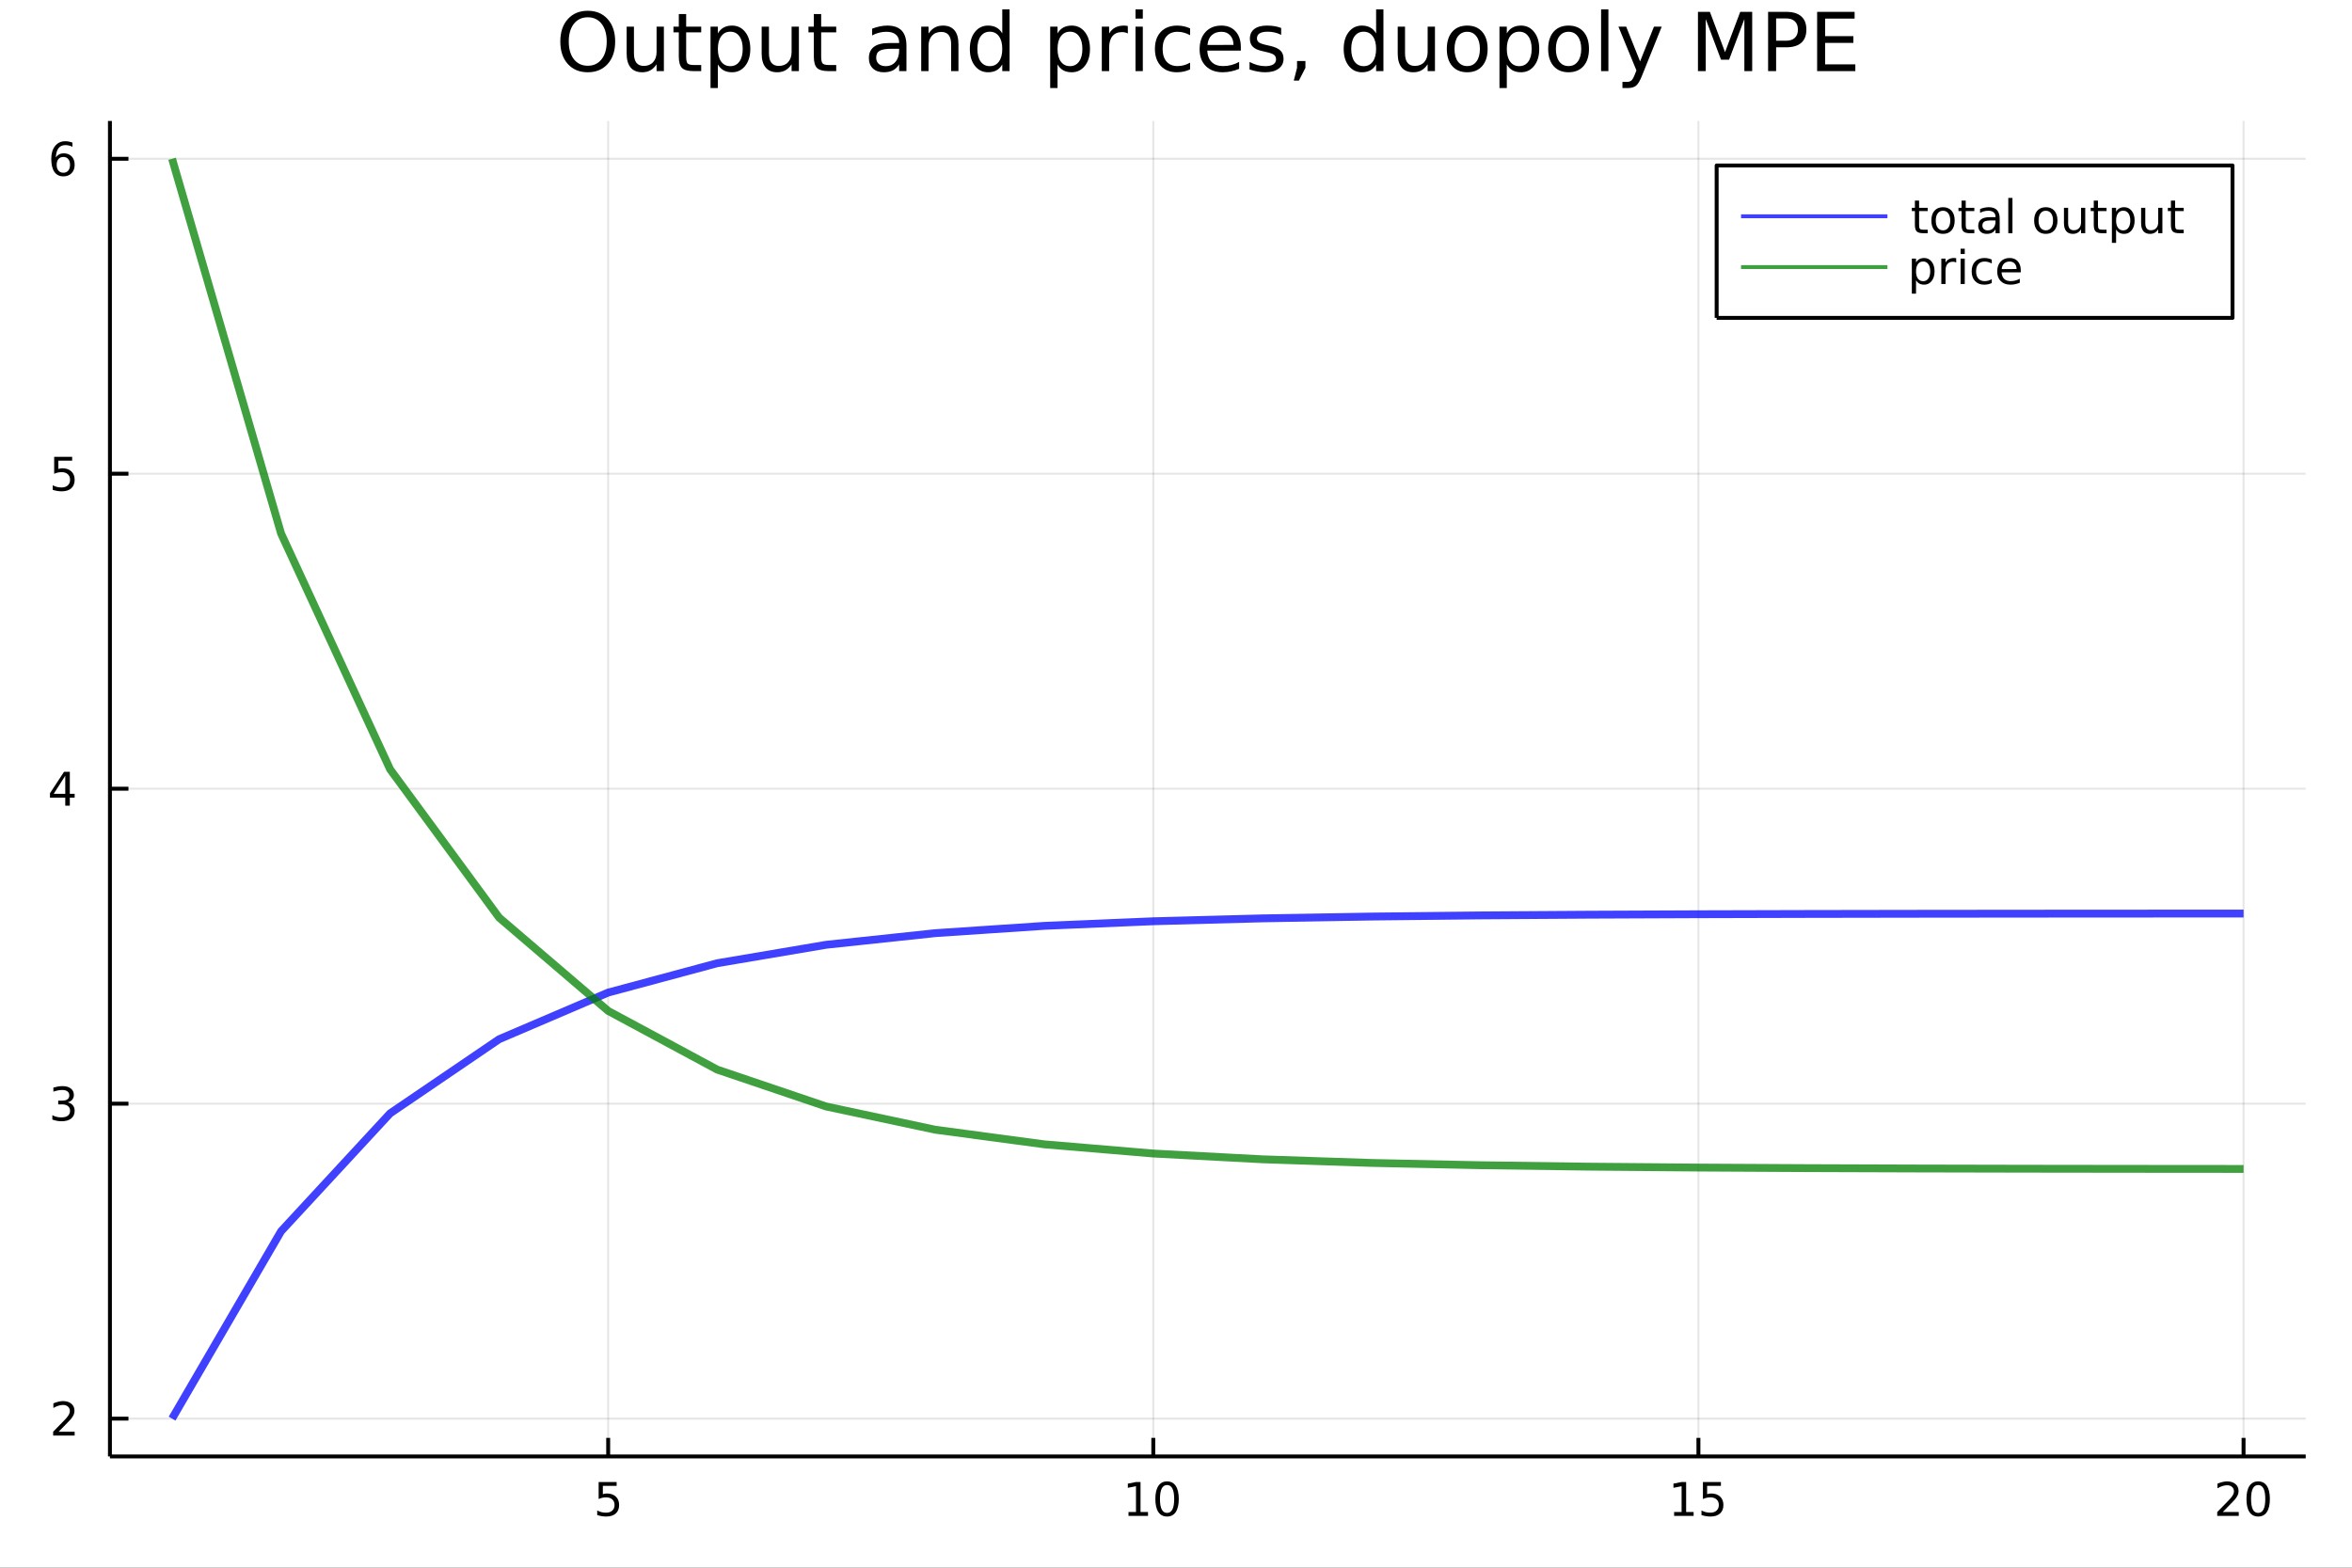 <?xml version="1.0" encoding="utf-8"?>
<svg xmlns="http://www.w3.org/2000/svg" xmlns:xlink="http://www.w3.org/1999/xlink" width="600" height="400" viewBox="0 0 2400 1600">
<rect x="0" y="0" width="2400" height="1600" fill="#333333" stroke="none"/>
<defs>
  <clipPath id="clip330">
    <rect x="0" y="0" width="2400" height="1600"/>
  </clipPath>
</defs>
<path clip-path="url(#clip330)" d="
M0 1600 L2400 1600 L2400 0 L0 0  Z
  " fill="#ffffff" fill-rule="evenodd" fill-opacity="1"/>
<defs>
  <clipPath id="clip331">
    <rect x="480" y="0" width="1681" height="1600"/>
  </clipPath>
</defs>
<path clip-path="url(#clip330)" d="
M112.177 1486.45 L2352.76 1486.45 L2352.76 123.472 L112.177 123.472  Z
  " fill="#ffffff" fill-rule="evenodd" fill-opacity="1"/>
<defs>
  <clipPath id="clip332">
    <rect x="112" y="123" width="2242" height="1364"/>
  </clipPath>
</defs>
<polyline clip-path="url(#clip332)" style="stroke:#000000; stroke-linecap:butt; stroke-linejoin:round; stroke-width:2; stroke-opacity:0.1; fill:none" points="
  620.591,1486.45 620.591,123.472 
  "/>
<polyline clip-path="url(#clip332)" style="stroke:#000000; stroke-linecap:butt; stroke-linejoin:round; stroke-width:2; stroke-opacity:0.1; fill:none" points="
  1176.84,1486.45 1176.84,123.472 
  "/>
<polyline clip-path="url(#clip332)" style="stroke:#000000; stroke-linecap:butt; stroke-linejoin:round; stroke-width:2; stroke-opacity:0.1; fill:none" points="
  1733.09,1486.45 1733.09,123.472 
  "/>
<polyline clip-path="url(#clip332)" style="stroke:#000000; stroke-linecap:butt; stroke-linejoin:round; stroke-width:2; stroke-opacity:0.1; fill:none" points="
  2289.34,1486.45 2289.34,123.472 
  "/>
<polyline clip-path="url(#clip330)" style="stroke:#000000; stroke-linecap:butt; stroke-linejoin:round; stroke-width:4; stroke-opacity:1; fill:none" points="
  112.177,1486.45 2352.76,1486.45 
  "/>
<polyline clip-path="url(#clip330)" style="stroke:#000000; stroke-linecap:butt; stroke-linejoin:round; stroke-width:4; stroke-opacity:1; fill:none" points="
  620.591,1486.45 620.591,1467.55 
  "/>
<polyline clip-path="url(#clip330)" style="stroke:#000000; stroke-linecap:butt; stroke-linejoin:round; stroke-width:4; stroke-opacity:1; fill:none" points="
  1176.84,1486.45 1176.84,1467.55 
  "/>
<polyline clip-path="url(#clip330)" style="stroke:#000000; stroke-linecap:butt; stroke-linejoin:round; stroke-width:4; stroke-opacity:1; fill:none" points="
  1733.09,1486.45 1733.09,1467.55 
  "/>
<polyline clip-path="url(#clip330)" style="stroke:#000000; stroke-linecap:butt; stroke-linejoin:round; stroke-width:4; stroke-opacity:1; fill:none" points="
  2289.34,1486.45 2289.34,1467.55 
  "/>
<path clip-path="url(#clip330)" d="M610.868 1512.56 L629.225 1512.56 L629.225 1516.5 L615.151 1516.5 L615.151 1524.97 Q616.169 1524.62 617.188 1524.46 Q618.206 1524.27 619.225 1524.27 Q625.012 1524.27 628.391 1527.44 Q631.771 1530.62 631.771 1536.03 Q631.771 1541.61 628.299 1544.71 Q624.827 1547.79 618.507 1547.79 Q616.331 1547.79 614.063 1547.42 Q611.817 1547.05 609.41 1546.31 L609.41 1541.61 Q611.493 1542.74 613.716 1543.3 Q615.938 1543.86 618.415 1543.86 Q622.419 1543.86 624.757 1541.75 Q627.095 1539.64 627.095 1536.03 Q627.095 1532.42 624.757 1530.31 Q622.419 1528.21 618.415 1528.21 Q616.54 1528.21 614.665 1528.62 Q612.813 1529.04 610.868 1529.92 L610.868 1512.56 Z" fill="#000000" fill-rule="evenodd" fill-opacity="1" /><path clip-path="url(#clip330)" d="M1151.53 1543.18 L1159.17 1543.18 L1159.17 1516.82 L1150.86 1518.49 L1150.86 1514.23 L1159.12 1512.56 L1163.8 1512.56 L1163.8 1543.18 L1171.44 1543.18 L1171.44 1547.12 L1151.53 1547.12 L1151.53 1543.18 Z" fill="#000000" fill-rule="evenodd" fill-opacity="1" /><path clip-path="url(#clip330)" d="M1190.88 1515.64 Q1187.27 1515.64 1185.44 1519.2 Q1183.64 1522.75 1183.64 1529.87 Q1183.64 1536.98 1185.44 1540.55 Q1187.27 1544.09 1190.88 1544.09 Q1194.51 1544.09 1196.32 1540.55 Q1198.15 1536.98 1198.15 1529.87 Q1198.15 1522.75 1196.32 1519.2 Q1194.51 1515.64 1190.88 1515.64 M1190.88 1511.93 Q1196.69 1511.93 1199.75 1516.54 Q1202.83 1521.12 1202.83 1529.87 Q1202.83 1538.6 1199.75 1543.21 Q1196.69 1547.79 1190.88 1547.79 Q1185.07 1547.79 1181.99 1543.21 Q1178.94 1538.6 1178.94 1529.87 Q1178.94 1521.12 1181.99 1516.54 Q1185.07 1511.93 1190.88 1511.93 Z" fill="#000000" fill-rule="evenodd" fill-opacity="1" /><path clip-path="url(#clip330)" d="M1708.28 1543.18 L1715.92 1543.18 L1715.92 1516.82 L1707.61 1518.49 L1707.61 1514.23 L1715.87 1512.56 L1720.55 1512.56 L1720.55 1543.18 L1728.18 1543.18 L1728.18 1547.12 L1708.28 1547.12 L1708.28 1543.18 Z" fill="#000000" fill-rule="evenodd" fill-opacity="1" /><path clip-path="url(#clip330)" d="M1737.68 1512.56 L1756.03 1512.56 L1756.03 1516.5 L1741.96 1516.5 L1741.96 1524.97 Q1742.98 1524.62 1744 1524.46 Q1745.01 1524.27 1746.03 1524.27 Q1751.82 1524.27 1755.2 1527.44 Q1758.58 1530.62 1758.58 1536.03 Q1758.58 1541.61 1755.11 1544.71 Q1751.63 1547.79 1745.31 1547.79 Q1743.14 1547.79 1740.87 1547.42 Q1738.62 1547.05 1736.22 1546.31 L1736.22 1541.61 Q1738.3 1542.74 1740.52 1543.3 Q1742.75 1543.86 1745.22 1543.86 Q1749.23 1543.86 1751.56 1541.75 Q1753.9 1539.64 1753.9 1536.03 Q1753.9 1532.42 1751.56 1530.31 Q1749.23 1528.21 1745.22 1528.21 Q1743.35 1528.21 1741.47 1528.62 Q1739.62 1529.04 1737.68 1529.92 L1737.68 1512.56 Z" fill="#000000" fill-rule="evenodd" fill-opacity="1" /><path clip-path="url(#clip330)" d="M2268.12 1543.18 L2284.44 1543.18 L2284.44 1547.12 L2262.49 1547.12 L2262.49 1543.18 Q2265.15 1540.43 2269.74 1535.8 Q2274.34 1531.15 2275.52 1529.81 Q2277.77 1527.28 2278.65 1525.55 Q2279.55 1523.79 2279.55 1522.1 Q2279.55 1519.34 2277.61 1517.61 Q2275.69 1515.87 2272.58 1515.87 Q2270.39 1515.87 2267.93 1516.63 Q2265.5 1517.4 2262.72 1518.95 L2262.72 1514.23 Q2265.55 1513.09 2268 1512.51 Q2270.45 1511.93 2272.49 1511.93 Q2277.86 1511.93 2281.06 1514.62 Q2284.25 1517.31 2284.25 1521.8 Q2284.25 1523.93 2283.44 1525.85 Q2282.65 1527.74 2280.55 1530.34 Q2279.97 1531.01 2276.87 1534.23 Q2273.76 1537.42 2268.12 1543.18 Z" fill="#000000" fill-rule="evenodd" fill-opacity="1" /><path clip-path="url(#clip330)" d="M2304.25 1515.64 Q2300.64 1515.64 2298.81 1519.2 Q2297.01 1522.75 2297.01 1529.87 Q2297.01 1536.98 2298.81 1540.55 Q2300.64 1544.09 2304.25 1544.09 Q2307.88 1544.09 2309.69 1540.55 Q2311.52 1536.98 2311.52 1529.87 Q2311.52 1522.75 2309.69 1519.2 Q2307.88 1515.64 2304.25 1515.64 M2304.25 1511.93 Q2310.06 1511.93 2313.12 1516.54 Q2316.2 1521.12 2316.2 1529.87 Q2316.2 1538.6 2313.12 1543.21 Q2310.06 1547.79 2304.25 1547.79 Q2298.44 1547.79 2295.36 1543.21 Q2292.31 1538.6 2292.31 1529.87 Q2292.31 1521.12 2295.36 1516.54 Q2298.44 1511.93 2304.25 1511.93 Z" fill="#000000" fill-rule="evenodd" fill-opacity="1" /><polyline clip-path="url(#clip332)" style="stroke:#000000; stroke-linecap:butt; stroke-linejoin:round; stroke-width:2; stroke-opacity:0.1; fill:none" points="
  112.177,1447.87 2352.76,1447.87 
  "/>
<polyline clip-path="url(#clip332)" style="stroke:#000000; stroke-linecap:butt; stroke-linejoin:round; stroke-width:2; stroke-opacity:0.1; fill:none" points="
  112.177,1126.42 2352.76,1126.42 
  "/>
<polyline clip-path="url(#clip332)" style="stroke:#000000; stroke-linecap:butt; stroke-linejoin:round; stroke-width:2; stroke-opacity:0.1; fill:none" points="
  112.177,804.96 2352.76,804.96 
  "/>
<polyline clip-path="url(#clip332)" style="stroke:#000000; stroke-linecap:butt; stroke-linejoin:round; stroke-width:2; stroke-opacity:0.1; fill:none" points="
  112.177,483.503 2352.76,483.503 
  "/>
<polyline clip-path="url(#clip332)" style="stroke:#000000; stroke-linecap:butt; stroke-linejoin:round; stroke-width:2; stroke-opacity:0.1; fill:none" points="
  112.177,162.047 2352.76,162.047 
  "/>
<polyline clip-path="url(#clip330)" style="stroke:#000000; stroke-linecap:butt; stroke-linejoin:round; stroke-width:4; stroke-opacity:1; fill:none" points="
  112.177,1486.45 112.177,123.472 
  "/>
<polyline clip-path="url(#clip330)" style="stroke:#000000; stroke-linecap:butt; stroke-linejoin:round; stroke-width:4; stroke-opacity:1; fill:none" points="
  112.177,1447.87 131.075,1447.87 
  "/>
<polyline clip-path="url(#clip330)" style="stroke:#000000; stroke-linecap:butt; stroke-linejoin:round; stroke-width:4; stroke-opacity:1; fill:none" points="
  112.177,1126.42 131.075,1126.42 
  "/>
<polyline clip-path="url(#clip330)" style="stroke:#000000; stroke-linecap:butt; stroke-linejoin:round; stroke-width:4; stroke-opacity:1; fill:none" points="
  112.177,804.96 131.075,804.96 
  "/>
<polyline clip-path="url(#clip330)" style="stroke:#000000; stroke-linecap:butt; stroke-linejoin:round; stroke-width:4; stroke-opacity:1; fill:none" points="
  112.177,483.503 131.075,483.503 
  "/>
<polyline clip-path="url(#clip330)" style="stroke:#000000; stroke-linecap:butt; stroke-linejoin:round; stroke-width:4; stroke-opacity:1; fill:none" points="
  112.177,162.047 131.075,162.047 
  "/>
<path clip-path="url(#clip330)" d="M59.858 1461.22 L76.177 1461.22 L76.177 1465.15 L54.233 1465.15 L54.233 1461.22 Q56.895 1458.46 61.478 1453.83 Q66.085 1449.18 67.265 1447.84 Q69.51 1445.32 70.39 1443.58 Q71.293 1441.82 71.293 1440.13 Q71.293 1437.38 69.349 1435.64 Q67.427 1433.9 64.325 1433.9 Q62.126 1433.9 59.673 1434.67 Q57.242 1435.43 54.464 1436.98 L54.464 1432.26 Q57.288 1431.13 59.742 1430.55 Q62.196 1429.97 64.233 1429.97 Q69.603 1429.97 72.798 1432.65 Q75.992 1435.34 75.992 1439.83 Q75.992 1441.96 75.182 1443.88 Q74.395 1445.78 72.288 1448.37 Q71.71 1449.04 68.608 1452.26 Q65.506 1455.45 59.858 1461.22 Z" fill="#000000" fill-rule="evenodd" fill-opacity="1" /><path clip-path="url(#clip330)" d="M69.048 1125.06 Q72.404 1125.78 74.279 1128.05 Q76.177 1130.32 76.177 1133.65 Q76.177 1138.77 72.659 1141.57 Q69.14 1144.37 62.659 1144.37 Q60.483 1144.37 58.168 1143.93 Q55.876 1143.51 53.423 1142.65 L53.423 1138.14 Q55.367 1139.28 57.682 1139.85 Q59.997 1140.43 62.52 1140.43 Q66.918 1140.43 69.21 1138.7 Q71.524 1136.96 71.524 1133.65 Q71.524 1130.59 69.372 1128.88 Q67.242 1127.15 63.423 1127.15 L59.395 1127.15 L59.395 1123.3 L63.608 1123.3 Q67.057 1123.3 68.885 1121.94 Q70.714 1120.55 70.714 1117.96 Q70.714 1115.29 68.816 1113.88 Q66.941 1112.45 63.423 1112.45 Q61.501 1112.45 59.302 1112.86 Q57.103 1113.28 54.464 1114.16 L54.464 1109.99 Q57.126 1109.25 59.441 1108.88 Q61.779 1108.51 63.839 1108.51 Q69.163 1108.51 72.265 1110.94 Q75.367 1113.35 75.367 1117.47 Q75.367 1120.34 73.724 1122.33 Q72.08 1124.3 69.048 1125.06 Z" fill="#000000" fill-rule="evenodd" fill-opacity="1" /><path clip-path="url(#clip330)" d="M66.594 791.754 L54.788 810.203 L66.594 810.203 L66.594 791.754 M65.367 787.68 L71.247 787.68 L71.247 810.203 L76.177 810.203 L76.177 814.092 L71.247 814.092 L71.247 822.24 L66.594 822.24 L66.594 814.092 L50.992 814.092 L50.992 809.578 L65.367 787.68 Z" fill="#000000" fill-rule="evenodd" fill-opacity="1" /><path clip-path="url(#clip330)" d="M55.275 466.223 L73.631 466.223 L73.631 470.159 L59.557 470.159 L59.557 478.631 Q60.575 478.284 61.594 478.122 Q62.612 477.936 63.631 477.936 Q69.418 477.936 72.798 481.108 Q76.177 484.279 76.177 489.696 Q76.177 495.274 72.705 498.376 Q69.233 501.455 62.913 501.455 Q60.737 501.455 58.469 501.084 Q56.224 500.714 53.816 499.973 L53.816 495.274 Q55.9 496.408 58.122 496.964 Q60.344 497.52 62.821 497.52 Q66.825 497.52 69.163 495.413 Q71.501 493.307 71.501 489.696 Q71.501 486.084 69.163 483.978 Q66.825 481.872 62.821 481.872 Q60.946 481.872 59.071 482.288 Q57.219 482.705 55.275 483.584 L55.275 466.223 Z" fill="#000000" fill-rule="evenodd" fill-opacity="1" /><path clip-path="url(#clip330)" d="M64.65 160.183 Q61.501 160.183 59.65 162.336 Q57.821 164.489 57.821 168.239 Q57.821 171.966 59.65 174.142 Q61.501 176.295 64.65 176.295 Q67.798 176.295 69.626 174.142 Q71.478 171.966 71.478 168.239 Q71.478 164.489 69.626 162.336 Q67.798 160.183 64.65 160.183 M73.932 145.531 L73.932 149.79 Q72.173 148.957 70.367 148.517 Q68.585 148.077 66.825 148.077 Q62.196 148.077 59.742 151.202 Q57.312 154.327 56.964 160.646 Q58.33 158.633 60.39 157.568 Q62.45 156.48 64.927 156.48 Q70.135 156.48 73.145 159.651 Q76.177 162.799 76.177 168.239 Q76.177 173.563 73.029 176.781 Q69.881 179.998 64.65 179.998 Q58.654 179.998 55.483 175.415 Q52.312 170.808 52.312 162.082 Q52.312 153.887 56.2 149.026 Q60.089 144.142 66.64 144.142 Q68.399 144.142 70.182 144.489 Q71.987 144.836 73.932 145.531 Z" fill="#000000" fill-rule="evenodd" fill-opacity="1" /><path clip-path="url(#clip330)" d="M599.776 17.646 Q590.864 17.646 585.598 24.289 Q580.372 30.933 580.372 42.397 Q580.372 53.82 585.598 60.464 Q590.864 67.107 599.776 67.107 Q608.688 67.107 613.873 60.464 Q619.099 53.82 619.099 42.397 Q619.099 30.933 613.873 24.289 Q608.688 17.646 599.776 17.646 M599.776 11.002 Q612.496 11.002 620.112 19.55 Q627.727 28.057 627.727 42.397 Q627.727 56.697 620.112 65.244 Q612.496 73.751 599.776 73.751 Q587.016 73.751 579.36 65.244 Q571.744 56.737 571.744 42.397 Q571.744 28.057 579.36 19.55 Q587.016 11.002 599.776 11.002 Z" fill="#000000" fill-rule="evenodd" fill-opacity="1" /><path clip-path="url(#clip330)" d="M639.434 54.671 L639.434 27.206 L646.888 27.206 L646.888 54.387 Q646.888 60.828 649.4 64.069 Q651.911 67.269 656.934 67.269 Q662.97 67.269 666.454 63.421 Q669.978 59.573 669.978 52.929 L669.978 27.206 L677.432 27.206 L677.432 72.576 L669.978 72.576 L669.978 65.608 Q667.264 69.74 663.659 71.766 Q660.094 73.751 655.354 73.751 Q647.536 73.751 643.485 68.89 Q639.434 64.029 639.434 54.671 M658.19 26.112 L658.19 26.112 Z" fill="#000000" fill-rule="evenodd" fill-opacity="1" /><path clip-path="url(#clip330)" d="M700.157 14.324 L700.157 27.206 L715.51 27.206 L715.51 32.999 L700.157 32.999 L700.157 57.628 Q700.157 63.178 701.656 64.758 Q703.196 66.338 707.854 66.338 L715.51 66.338 L715.51 72.576 L707.854 72.576 Q699.226 72.576 695.945 69.376 Q692.663 66.135 692.663 57.628 L692.663 32.999 L687.195 32.999 L687.195 27.206 L692.663 27.206 L692.663 14.324 L700.157 14.324 Z" fill="#000000" fill-rule="evenodd" fill-opacity="1" /><path clip-path="url(#clip330)" d="M732.524 65.77 L732.524 89.833 L725.03 89.833 L725.03 27.206 L732.524 27.206 L732.524 34.092 Q734.874 30.041 738.439 28.097 Q742.044 26.112 747.026 26.112 Q755.29 26.112 760.435 32.675 Q765.62 39.237 765.62 49.931 Q765.62 60.626 760.435 67.188 Q755.29 73.751 747.026 73.751 Q742.044 73.751 738.439 71.806 Q734.874 69.821 732.524 65.77 M757.883 49.931 Q757.883 41.708 754.48 37.05 Q751.118 32.35 745.204 32.35 Q739.289 32.35 735.886 37.05 Q732.524 41.708 732.524 49.931 Q732.524 58.155 735.886 62.854 Q739.289 67.512 745.204 67.512 Q751.118 67.512 754.48 62.854 Q757.883 58.155 757.883 49.931 Z" fill="#000000" fill-rule="evenodd" fill-opacity="1" /><path clip-path="url(#clip330)" d="M777.206 54.671 L777.206 27.206 L784.659 27.206 L784.659 54.387 Q784.659 60.828 787.171 64.069 Q789.682 67.269 794.706 67.269 Q800.741 67.269 804.225 63.421 Q807.749 59.573 807.749 52.929 L807.749 27.206 L815.203 27.206 L815.203 72.576 L807.749 72.576 L807.749 65.608 Q805.035 69.74 801.43 71.766 Q797.865 73.751 793.126 73.751 Q785.307 73.751 781.257 68.89 Q777.206 64.029 777.206 54.671 M795.961 26.112 L795.961 26.112 Z" fill="#000000" fill-rule="evenodd" fill-opacity="1" /><path clip-path="url(#clip330)" d="M837.929 14.324 L837.929 27.206 L853.282 27.206 L853.282 32.999 L837.929 32.999 L837.929 57.628 Q837.929 63.178 839.428 64.758 Q840.967 66.338 845.625 66.338 L853.282 66.338 L853.282 72.576 L845.625 72.576 Q836.997 72.576 833.716 69.376 Q830.435 66.135 830.435 57.628 L830.435 32.999 L824.966 32.999 L824.966 27.206 L830.435 27.206 L830.435 14.324 L837.929 14.324 Z" fill="#000000" fill-rule="evenodd" fill-opacity="1" /><path clip-path="url(#clip330)" d="M910.075 49.769 Q901.042 49.769 897.558 51.835 Q894.074 53.901 894.074 58.884 Q894.074 62.854 896.667 65.203 Q899.3 67.512 903.796 67.512 Q909.994 67.512 913.721 63.137 Q917.488 58.722 917.488 51.43 L917.488 49.769 L910.075 49.769 M924.942 46.691 L924.942 72.576 L917.488 72.576 L917.488 65.689 Q914.936 69.821 911.129 71.806 Q907.321 73.751 901.811 73.751 Q894.844 73.751 890.712 69.862 Q886.621 65.933 886.621 59.37 Q886.621 51.714 891.725 47.825 Q896.869 43.936 907.037 43.936 L917.488 43.936 L917.488 43.207 Q917.488 38.062 914.086 35.267 Q910.723 32.431 904.607 32.431 Q900.718 32.431 897.031 33.363 Q893.345 34.295 889.942 36.158 L889.942 29.272 Q894.034 27.692 897.882 26.922 Q901.73 26.112 905.376 26.112 Q915.22 26.112 920.081 31.216 Q924.942 36.32 924.942 46.691 Z" fill="#000000" fill-rule="evenodd" fill-opacity="1" /><path clip-path="url(#clip330)" d="M978.009 45.192 L978.009 72.576 L970.555 72.576 L970.555 45.435 Q970.555 38.994 968.044 35.794 Q965.532 32.594 960.509 32.594 Q954.473 32.594 950.989 36.442 Q947.506 40.29 947.506 46.934 L947.506 72.576 L940.012 72.576 L940.012 27.206 L947.506 27.206 L947.506 34.254 Q950.179 30.163 953.785 28.138 Q957.43 26.112 962.17 26.112 Q969.988 26.112 973.999 30.973 Q978.009 35.794 978.009 45.192 Z" fill="#000000" fill-rule="evenodd" fill-opacity="1" /><path clip-path="url(#clip330)" d="M1022.73 34.092 L1022.73 9.544 L1030.18 9.544 L1030.18 72.576 L1022.73 72.576 L1022.73 65.77 Q1020.38 69.821 1016.78 71.806 Q1013.21 73.751 1008.19 73.751 Q999.965 73.751 994.78 67.188 Q989.635 60.626 989.635 49.931 Q989.635 39.237 994.78 32.675 Q999.965 26.112 1008.19 26.112 Q1013.21 26.112 1016.78 28.097 Q1020.38 30.041 1022.73 34.092 M997.332 49.931 Q997.332 58.155 1000.69 62.854 Q1004.1 67.512 1010.01 67.512 Q1015.93 67.512 1019.33 62.854 Q1022.73 58.155 1022.73 49.931 Q1022.73 41.708 1019.33 37.05 Q1015.93 32.35 1010.01 32.35 Q1004.1 32.35 1000.69 37.05 Q997.332 41.708 997.332 49.931 Z" fill="#000000" fill-rule="evenodd" fill-opacity="1" /><path clip-path="url(#clip330)" d="M1079.12 65.77 L1079.12 89.833 L1071.63 89.833 L1071.63 27.206 L1079.12 27.206 L1079.12 34.092 Q1081.47 30.041 1085.03 28.097 Q1088.64 26.112 1093.62 26.112 Q1101.89 26.112 1107.03 32.675 Q1112.22 39.237 1112.22 49.931 Q1112.22 60.626 1107.03 67.188 Q1101.89 73.751 1093.62 73.751 Q1088.64 73.751 1085.03 71.806 Q1081.47 69.821 1079.12 65.77 M1104.48 49.931 Q1104.48 41.708 1101.08 37.05 Q1097.71 32.35 1091.8 32.35 Q1085.88 32.35 1082.48 37.05 Q1079.12 41.708 1079.12 49.931 Q1079.12 58.155 1082.48 62.854 Q1085.88 67.512 1091.8 67.512 Q1097.71 67.512 1101.08 62.854 Q1104.48 58.155 1104.48 49.931 Z" fill="#000000" fill-rule="evenodd" fill-opacity="1" /><path clip-path="url(#clip330)" d="M1150.86 34.173 Q1149.61 33.444 1148.11 33.12 Q1146.65 32.756 1144.87 32.756 Q1138.55 32.756 1135.14 36.888 Q1131.78 40.979 1131.78 48.676 L1131.78 72.576 L1124.29 72.576 L1124.29 27.206 L1131.78 27.206 L1131.78 34.254 Q1134.13 30.122 1137.9 28.138 Q1141.67 26.112 1147.05 26.112 Q1147.82 26.112 1148.75 26.234 Q1149.69 26.315 1150.82 26.517 L1150.86 34.173 Z" fill="#000000" fill-rule="evenodd" fill-opacity="1" /><path clip-path="url(#clip330)" d="M1158.68 27.206 L1166.13 27.206 L1166.13 72.576 L1158.68 72.576 L1158.68 27.206 M1158.68 9.544 L1166.13 9.544 L1166.13 18.983 L1158.68 18.983 L1158.68 9.544 Z" fill="#000000" fill-rule="evenodd" fill-opacity="1" /><path clip-path="url(#clip330)" d="M1214.38 28.948 L1214.38 35.915 Q1211.22 34.173 1208.02 33.323 Q1204.86 32.431 1201.62 32.431 Q1194.37 32.431 1190.36 37.05 Q1186.35 41.627 1186.35 49.931 Q1186.35 58.236 1190.36 62.854 Q1194.37 67.431 1201.62 67.431 Q1204.86 67.431 1208.02 66.581 Q1211.22 65.689 1214.38 63.948 L1214.38 70.834 Q1211.26 72.292 1207.9 73.022 Q1204.58 73.751 1200.81 73.751 Q1190.56 73.751 1184.52 67.31 Q1178.49 60.869 1178.49 49.931 Q1178.49 38.832 1184.56 32.472 Q1190.68 26.112 1201.29 26.112 Q1204.74 26.112 1208.02 26.841 Q1211.3 27.53 1214.38 28.948 Z" fill="#000000" fill-rule="evenodd" fill-opacity="1" /><path clip-path="url(#clip330)" d="M1266.15 48.028 L1266.15 51.673 L1231.88 51.673 Q1232.37 59.37 1236.5 63.421 Q1240.67 67.431 1248.08 67.431 Q1252.38 67.431 1256.39 66.378 Q1260.44 65.325 1264.41 63.218 L1264.41 70.267 Q1260.4 71.968 1256.18 72.86 Q1251.97 73.751 1247.64 73.751 Q1236.78 73.751 1230.42 67.431 Q1224.1 61.112 1224.1 50.337 Q1224.1 39.197 1230.1 32.675 Q1236.13 26.112 1246.34 26.112 Q1255.5 26.112 1260.8 32.026 Q1266.15 37.9 1266.15 48.028 M1258.7 45.84 Q1258.62 39.723 1255.25 36.077 Q1251.93 32.431 1246.42 32.431 Q1240.18 32.431 1236.42 35.956 Q1232.69 39.48 1232.12 45.88 L1258.7 45.84 Z" fill="#000000" fill-rule="evenodd" fill-opacity="1" /><path clip-path="url(#clip330)" d="M1307.31 28.543 L1307.31 35.591 Q1304.15 33.971 1300.74 33.161 Q1297.34 32.35 1293.7 32.35 Q1288.15 32.35 1285.35 34.052 Q1282.6 35.753 1282.6 39.156 Q1282.6 41.749 1284.58 43.248 Q1286.57 44.706 1292.56 46.043 L1295.11 46.61 Q1303.05 48.311 1306.38 51.43 Q1309.74 54.509 1309.74 60.059 Q1309.74 66.378 1304.71 70.064 Q1299.73 73.751 1290.98 73.751 Q1287.34 73.751 1283.37 73.022 Q1279.44 72.333 1275.06 70.915 L1275.06 63.218 Q1279.19 65.365 1283.2 66.459 Q1287.21 67.512 1291.14 67.512 Q1296.41 67.512 1299.25 65.73 Q1302.08 63.907 1302.08 60.626 Q1302.08 57.588 1300.02 55.967 Q1297.99 54.347 1291.06 52.848 L1288.47 52.24 Q1281.54 50.782 1278.46 47.785 Q1275.39 44.746 1275.39 39.48 Q1275.39 33.08 1279.92 29.596 Q1284.46 26.112 1292.8 26.112 Q1296.94 26.112 1300.58 26.72 Q1304.23 27.327 1307.31 28.543 Z" fill="#000000" fill-rule="evenodd" fill-opacity="1" /><path clip-path="url(#clip330)" d="M1323.51 62.287 L1332.06 62.287 L1332.06 69.254 L1325.41 82.217 L1320.19 82.217 L1323.51 69.254 L1323.51 62.287 Z" fill="#000000" fill-rule="evenodd" fill-opacity="1" /><path clip-path="url(#clip330)" d="M1404.2 34.092 L1404.2 9.544 L1411.66 9.544 L1411.66 72.576 L1404.2 72.576 L1404.2 65.77 Q1401.86 69.821 1398.25 71.806 Q1394.69 73.751 1389.66 73.751 Q1381.44 73.751 1376.25 67.188 Q1371.11 60.626 1371.11 49.931 Q1371.11 39.237 1376.25 32.675 Q1381.44 26.112 1389.66 26.112 Q1394.69 26.112 1398.25 28.097 Q1401.86 30.041 1404.2 34.092 M1378.81 49.931 Q1378.81 58.155 1382.17 62.854 Q1385.57 67.512 1391.48 67.512 Q1397.4 67.512 1400.8 62.854 Q1404.2 58.155 1404.2 49.931 Q1404.2 41.708 1400.8 37.05 Q1397.4 32.35 1391.48 32.35 Q1385.57 32.35 1382.17 37.05 Q1378.81 41.708 1378.81 49.931 Z" fill="#000000" fill-rule="evenodd" fill-opacity="1" /><path clip-path="url(#clip330)" d="M1426.24 54.671 L1426.24 27.206 L1433.7 27.206 L1433.7 54.387 Q1433.7 60.828 1436.21 64.069 Q1438.72 67.269 1443.74 67.269 Q1449.78 67.269 1453.26 63.421 Q1456.79 59.573 1456.79 52.929 L1456.79 27.206 L1464.24 27.206 L1464.24 72.576 L1456.79 72.576 L1456.79 65.608 Q1454.07 69.74 1450.47 71.766 Q1446.9 73.751 1442.16 73.751 Q1434.34 73.751 1430.29 68.89 Q1426.24 64.029 1426.24 54.671 M1445 26.112 L1445 26.112 Z" fill="#000000" fill-rule="evenodd" fill-opacity="1" /><path clip-path="url(#clip330)" d="M1497.17 32.431 Q1491.18 32.431 1487.69 37.131 Q1484.21 41.789 1484.21 49.931 Q1484.21 58.074 1487.65 62.773 Q1491.14 67.431 1497.17 67.431 Q1503.13 67.431 1506.61 62.732 Q1510.1 58.033 1510.1 49.931 Q1510.1 41.87 1506.61 37.171 Q1503.13 32.431 1497.17 32.431 M1497.17 26.112 Q1506.9 26.112 1512.44 32.431 Q1517.99 38.751 1517.99 49.931 Q1517.99 61.071 1512.44 67.431 Q1506.9 73.751 1497.17 73.751 Q1487.41 73.751 1481.86 67.431 Q1476.35 61.071 1476.35 49.931 Q1476.35 38.751 1481.86 32.431 Q1487.41 26.112 1497.17 26.112 Z" fill="#000000" fill-rule="evenodd" fill-opacity="1" /><path clip-path="url(#clip330)" d="M1537.56 65.77 L1537.56 89.833 L1530.07 89.833 L1530.07 27.206 L1537.56 27.206 L1537.56 34.092 Q1539.91 30.041 1543.47 28.097 Q1547.08 26.112 1552.06 26.112 Q1560.33 26.112 1565.47 32.675 Q1570.66 39.237 1570.66 49.931 Q1570.66 60.626 1565.47 67.188 Q1560.33 73.751 1552.06 73.751 Q1547.08 73.751 1543.47 71.806 Q1539.91 69.821 1537.56 65.77 M1562.92 49.931 Q1562.92 41.708 1559.52 37.05 Q1556.15 32.35 1550.24 32.35 Q1544.33 32.35 1540.92 37.05 Q1537.56 41.708 1537.56 49.931 Q1537.56 58.155 1540.92 62.854 Q1544.33 67.512 1550.24 67.512 Q1556.15 67.512 1559.52 62.854 Q1562.92 58.155 1562.92 49.931 Z" fill="#000000" fill-rule="evenodd" fill-opacity="1" /><path clip-path="url(#clip330)" d="M1600.59 32.431 Q1594.6 32.431 1591.11 37.131 Q1587.63 41.789 1587.63 49.931 Q1587.63 58.074 1591.07 62.773 Q1594.56 67.431 1600.59 67.431 Q1606.55 67.431 1610.03 62.732 Q1613.51 58.033 1613.51 49.931 Q1613.51 41.87 1610.03 37.171 Q1606.55 32.431 1600.59 32.431 M1600.59 26.112 Q1610.31 26.112 1615.86 32.431 Q1621.41 38.751 1621.41 49.931 Q1621.41 61.071 1615.86 67.431 Q1610.31 73.751 1600.59 73.751 Q1590.83 73.751 1585.28 67.431 Q1579.77 61.071 1579.77 49.931 Q1579.77 38.751 1585.28 32.431 Q1590.83 26.112 1600.59 26.112 Z" fill="#000000" fill-rule="evenodd" fill-opacity="1" /><path clip-path="url(#clip330)" d="M1633.77 9.544 L1641.22 9.544 L1641.22 72.576 L1633.77 72.576 L1633.77 9.544 Z" fill="#000000" fill-rule="evenodd" fill-opacity="1" /><path clip-path="url(#clip330)" d="M1675.7 76.789 Q1672.54 84.891 1669.54 87.362 Q1666.54 89.833 1661.52 89.833 L1655.56 89.833 L1655.56 83.594 L1659.94 83.594 Q1663.02 83.594 1664.72 82.136 Q1666.42 80.678 1668.49 75.25 L1669.82 71.847 L1651.47 27.206 L1659.37 27.206 L1673.55 62.692 L1687.73 27.206 L1695.63 27.206 L1675.7 76.789 Z" fill="#000000" fill-rule="evenodd" fill-opacity="1" /><path clip-path="url(#clip330)" d="M1732.61 12.096 L1744.8 12.096 L1760.24 53.253 L1775.75 12.096 L1787.95 12.096 L1787.95 72.576 L1779.97 72.576 L1779.97 19.469 L1764.37 60.95 L1756.15 60.95 L1740.55 19.469 L1740.55 72.576 L1732.61 72.576 L1732.61 12.096 Z" fill="#000000" fill-rule="evenodd" fill-opacity="1" /><path clip-path="url(#clip330)" d="M1812.37 18.82 L1812.37 41.546 L1822.66 41.546 Q1828.37 41.546 1831.49 38.589 Q1834.61 35.632 1834.61 30.163 Q1834.61 24.735 1831.49 21.778 Q1828.37 18.82 1822.66 18.82 L1812.37 18.82 M1804.19 12.096 L1822.66 12.096 Q1832.83 12.096 1838.02 16.714 Q1843.24 21.292 1843.24 30.163 Q1843.24 39.115 1838.02 43.693 Q1832.83 48.271 1822.66 48.271 L1812.37 48.271 L1812.37 72.576 L1804.19 72.576 L1804.19 12.096 Z" fill="#000000" fill-rule="evenodd" fill-opacity="1" /><path clip-path="url(#clip330)" d="M1854.22 12.096 L1892.46 12.096 L1892.46 18.983 L1862.4 18.983 L1862.4 36.888 L1891.2 36.888 L1891.2 43.774 L1862.4 43.774 L1862.4 65.689 L1893.19 65.689 L1893.19 72.576 L1854.22 72.576 L1854.22 12.096 Z" fill="#000000" fill-rule="evenodd" fill-opacity="1" /><polyline clip-path="url(#clip332)" style="stroke:#0000ff; stroke-linecap:butt; stroke-linejoin:round; stroke-width:8; stroke-opacity:0.75; fill:none" points="
  175.59,1447.87 286.84,1256.61 398.09,1136.3 509.34,1060.62 620.591,1013.02 731.841,983.073 843.091,964.238 954.341,952.389 1065.59,944.936 1176.84,940.248 
  1288.09,937.299 1399.34,935.445 1510.59,934.278 1621.84,933.544 1733.09,933.082 1844.34,932.792 1955.59,932.609 2066.84,932.494 2178.09,932.422 2289.34,932.376 
  
  "/>
<polyline clip-path="url(#clip332)" style="stroke:#008000; stroke-linecap:butt; stroke-linejoin:round; stroke-width:8; stroke-opacity:0.75; fill:none" points="
  175.59,162.047 286.84,544.573 398.09,785.193 509.34,936.55 620.591,1031.76 731.841,1091.65 843.091,1129.32 954.341,1153.01 1065.59,1167.92 1176.84,1177.3 
  1288.09,1183.19 1399.34,1186.9 1510.59,1189.24 1621.84,1190.71 1733.09,1191.63 1844.34,1192.21 1955.59,1192.58 2066.84,1192.81 2178.09,1192.95 2289.34,1193.04 
  
  "/>
<path clip-path="url(#clip330)" d="
M1751.69 324.425 L2278.07 324.425 L2278.07 168.905 L1751.69 168.905  Z
  " fill="#ffffff" fill-rule="evenodd" fill-opacity="1"/>
<polyline clip-path="url(#clip330)" style="stroke:#000000; stroke-linecap:butt; stroke-linejoin:round; stroke-width:4; stroke-opacity:1; fill:none" points="
  1751.69,324.425 2278.07,324.425 2278.07,168.905 1751.69,168.905 1751.69,324.425 
  "/>
<polyline clip-path="url(#clip330)" style="stroke:#0000ff; stroke-linecap:butt; stroke-linejoin:round; stroke-width:4; stroke-opacity:0.75; fill:none" points="
  1776.58,220.745 1925.95,220.745 
  "/>
<path clip-path="url(#clip330)" d="M1958.26 204.738 L1958.26 212.099 L1967.03 212.099 L1967.03 215.409 L1958.26 215.409 L1958.26 229.483 Q1958.26 232.654 1959.11 233.557 Q1959.99 234.46 1962.66 234.46 L1967.03 234.46 L1967.03 238.025 L1962.66 238.025 Q1957.73 238.025 1955.85 236.196 Q1953.98 234.344 1953.98 229.483 L1953.98 215.409 L1950.85 215.409 L1950.85 212.099 L1953.98 212.099 L1953.98 204.738 L1958.26 204.738 Z" fill="#000000" fill-rule="evenodd" fill-opacity="1" /><path clip-path="url(#clip330)" d="M1982.68 215.085 Q1979.25 215.085 1977.26 217.77 Q1975.27 220.432 1975.27 225.085 Q1975.27 229.738 1977.24 232.423 Q1979.23 235.085 1982.68 235.085 Q1986.08 235.085 1988.07 232.4 Q1990.06 229.715 1990.06 225.085 Q1990.06 220.478 1988.07 217.793 Q1986.08 215.085 1982.68 215.085 M1982.68 211.474 Q1988.23 211.474 1991.41 215.085 Q1994.58 218.696 1994.58 225.085 Q1994.58 231.451 1991.41 235.085 Q1988.23 238.696 1982.68 238.696 Q1977.1 238.696 1973.93 235.085 Q1970.78 231.451 1970.78 225.085 Q1970.78 218.696 1973.93 215.085 Q1977.1 211.474 1982.68 211.474 Z" fill="#000000" fill-rule="evenodd" fill-opacity="1" /><path clip-path="url(#clip330)" d="M2005.85 204.738 L2005.85 212.099 L2014.62 212.099 L2014.62 215.409 L2005.85 215.409 L2005.85 229.483 Q2005.85 232.654 2006.71 233.557 Q2007.59 234.46 2010.25 234.46 L2014.62 234.46 L2014.62 238.025 L2010.25 238.025 Q2005.32 238.025 2003.44 236.196 Q2001.57 234.344 2001.57 229.483 L2001.57 215.409 L1998.44 215.409 L1998.44 212.099 L2001.57 212.099 L2001.57 204.738 L2005.85 204.738 Z" fill="#000000" fill-rule="evenodd" fill-opacity="1" /><path clip-path="url(#clip330)" d="M2032.01 224.992 Q2026.85 224.992 2024.85 226.173 Q2022.86 227.353 2022.86 230.201 Q2022.86 232.469 2024.35 233.812 Q2025.85 235.131 2028.42 235.131 Q2031.96 235.131 2034.09 232.631 Q2036.24 230.108 2036.24 225.941 L2036.24 224.992 L2032.01 224.992 M2040.5 223.233 L2040.5 238.025 L2036.24 238.025 L2036.24 234.089 Q2034.78 236.451 2032.61 237.585 Q2030.43 238.696 2027.29 238.696 Q2023.3 238.696 2020.94 236.474 Q2018.6 234.228 2018.6 230.478 Q2018.6 226.103 2021.52 223.881 Q2024.46 221.659 2030.27 221.659 L2036.24 221.659 L2036.24 221.242 Q2036.24 218.303 2034.3 216.705 Q2032.38 215.085 2028.88 215.085 Q2026.66 215.085 2024.55 215.617 Q2022.45 216.15 2020.5 217.215 L2020.5 213.279 Q2022.84 212.377 2025.04 211.937 Q2027.24 211.474 2029.32 211.474 Q2034.95 211.474 2037.72 214.391 Q2040.5 217.307 2040.5 223.233 Z" fill="#000000" fill-rule="evenodd" fill-opacity="1" /><path clip-path="url(#clip330)" d="M2049.28 202.006 L2053.53 202.006 L2053.53 238.025 L2049.28 238.025 L2049.28 202.006 Z" fill="#000000" fill-rule="evenodd" fill-opacity="1" /><path clip-path="url(#clip330)" d="M2087.56 215.085 Q2084.14 215.085 2082.15 217.77 Q2080.16 220.432 2080.16 225.085 Q2080.16 229.738 2082.12 232.423 Q2084.11 235.085 2087.56 235.085 Q2090.97 235.085 2092.96 232.4 Q2094.95 229.715 2094.95 225.085 Q2094.95 220.478 2092.96 217.793 Q2090.97 215.085 2087.56 215.085 M2087.56 211.474 Q2093.12 211.474 2096.29 215.085 Q2099.46 218.696 2099.46 225.085 Q2099.46 231.451 2096.29 235.085 Q2093.12 238.696 2087.56 238.696 Q2081.98 238.696 2078.81 235.085 Q2075.66 231.451 2075.66 225.085 Q2075.66 218.696 2078.81 215.085 Q2081.98 211.474 2087.56 211.474 Z" fill="#000000" fill-rule="evenodd" fill-opacity="1" /><path clip-path="url(#clip330)" d="M2106.08 227.793 L2106.08 212.099 L2110.34 212.099 L2110.34 227.631 Q2110.34 231.312 2111.78 233.164 Q2113.21 234.992 2116.08 234.992 Q2119.53 234.992 2121.52 232.793 Q2123.53 230.594 2123.53 226.798 L2123.53 212.099 L2127.79 212.099 L2127.79 238.025 L2123.53 238.025 L2123.53 234.043 Q2121.98 236.404 2119.92 237.562 Q2117.89 238.696 2115.18 238.696 Q2110.71 238.696 2108.4 235.918 Q2106.08 233.14 2106.08 227.793 M2116.8 211.474 L2116.8 211.474 Z" fill="#000000" fill-rule="evenodd" fill-opacity="1" /><path clip-path="url(#clip330)" d="M2140.78 204.738 L2140.78 212.099 L2149.55 212.099 L2149.55 215.409 L2140.78 215.409 L2140.78 229.483 Q2140.78 232.654 2141.64 233.557 Q2142.52 234.46 2145.18 234.46 L2149.55 234.46 L2149.55 238.025 L2145.18 238.025 Q2140.25 238.025 2138.37 236.196 Q2136.5 234.344 2136.5 229.483 L2136.5 215.409 L2133.37 215.409 L2133.37 212.099 L2136.5 212.099 L2136.5 204.738 L2140.78 204.738 Z" fill="#000000" fill-rule="evenodd" fill-opacity="1" /><path clip-path="url(#clip330)" d="M2159.28 234.136 L2159.28 247.886 L2154.99 247.886 L2154.99 212.099 L2159.28 212.099 L2159.28 216.034 Q2160.62 213.719 2162.65 212.608 Q2164.71 211.474 2167.56 211.474 Q2172.28 211.474 2175.22 215.224 Q2178.19 218.974 2178.19 225.085 Q2178.19 231.196 2175.22 234.946 Q2172.28 238.696 2167.56 238.696 Q2164.71 238.696 2162.65 237.585 Q2160.62 236.451 2159.28 234.136 M2173.77 225.085 Q2173.77 220.386 2171.82 217.724 Q2169.9 215.039 2166.52 215.039 Q2163.14 215.039 2161.2 217.724 Q2159.28 220.386 2159.28 225.085 Q2159.28 229.784 2161.2 232.469 Q2163.14 235.131 2166.52 235.131 Q2169.9 235.131 2171.82 232.469 Q2173.77 229.784 2173.77 225.085 Z" fill="#000000" fill-rule="evenodd" fill-opacity="1" /><path clip-path="url(#clip330)" d="M2184.81 227.793 L2184.81 212.099 L2189.07 212.099 L2189.07 227.631 Q2189.07 231.312 2190.5 233.164 Q2191.94 234.992 2194.81 234.992 Q2198.26 234.992 2200.25 232.793 Q2202.26 230.594 2202.26 226.798 L2202.26 212.099 L2206.52 212.099 L2206.52 238.025 L2202.26 238.025 L2202.26 234.043 Q2200.71 236.404 2198.65 237.562 Q2196.61 238.696 2193.9 238.696 Q2189.44 238.696 2187.12 235.918 Q2184.81 233.14 2184.81 227.793 M2195.52 211.474 L2195.52 211.474 Z" fill="#000000" fill-rule="evenodd" fill-opacity="1" /><path clip-path="url(#clip330)" d="M2219.51 204.738 L2219.51 212.099 L2228.28 212.099 L2228.28 215.409 L2219.51 215.409 L2219.51 229.483 Q2219.51 232.654 2220.36 233.557 Q2221.24 234.46 2223.9 234.46 L2228.28 234.46 L2228.28 238.025 L2223.9 238.025 Q2218.97 238.025 2217.1 236.196 Q2215.22 234.344 2215.22 229.483 L2215.22 215.409 L2212.1 215.409 L2212.1 212.099 L2215.22 212.099 L2215.22 204.738 L2219.51 204.738 Z" fill="#000000" fill-rule="evenodd" fill-opacity="1" /><polyline clip-path="url(#clip330)" style="stroke:#008000; stroke-linecap:butt; stroke-linejoin:round; stroke-width:4; stroke-opacity:0.75; fill:none" points="
  1776.58,272.585 1925.95,272.585 
  "/>
<path clip-path="url(#clip330)" d="M1955.13 285.976 L1955.13 299.726 L1950.85 299.726 L1950.85 263.939 L1955.13 263.939 L1955.13 267.874 Q1956.48 265.559 1958.51 264.448 Q1960.57 263.314 1963.42 263.314 Q1968.14 263.314 1971.08 267.064 Q1974.04 270.814 1974.04 276.925 Q1974.04 283.036 1971.08 286.786 Q1968.14 290.536 1963.42 290.536 Q1960.57 290.536 1958.51 289.425 Q1956.48 288.291 1955.13 285.976 M1969.62 276.925 Q1969.62 272.226 1967.68 269.564 Q1965.76 266.879 1962.38 266.879 Q1959 266.879 1957.05 269.564 Q1955.13 272.226 1955.13 276.925 Q1955.13 281.624 1957.05 284.309 Q1959 286.971 1962.38 286.971 Q1965.76 286.971 1967.68 284.309 Q1969.62 281.624 1969.62 276.925 Z" fill="#000000" fill-rule="evenodd" fill-opacity="1" /><path clip-path="url(#clip330)" d="M1996.13 267.92 Q1995.41 267.504 1994.55 267.318 Q1993.72 267.11 1992.7 267.11 Q1989.09 267.11 1987.15 269.471 Q1985.23 271.809 1985.23 276.207 L1985.23 289.865 L1980.94 289.865 L1980.94 263.939 L1985.23 263.939 L1985.23 267.967 Q1986.57 265.606 1988.72 264.471 Q1990.87 263.314 1993.95 263.314 Q1994.39 263.314 1994.92 263.383 Q1995.46 263.43 1996.1 263.545 L1996.13 267.92 Z" fill="#000000" fill-rule="evenodd" fill-opacity="1" /><path clip-path="url(#clip330)" d="M2000.6 263.939 L2004.85 263.939 L2004.85 289.865 L2000.6 289.865 L2000.6 263.939 M2000.6 253.846 L2004.85 253.846 L2004.85 259.24 L2000.6 259.24 L2000.6 253.846 Z" fill="#000000" fill-rule="evenodd" fill-opacity="1" /><path clip-path="url(#clip330)" d="M2032.42 264.934 L2032.42 268.916 Q2030.62 267.92 2028.79 267.434 Q2026.98 266.925 2025.13 266.925 Q2020.99 266.925 2018.7 269.564 Q2016.41 272.18 2016.41 276.925 Q2016.41 281.67 2018.7 284.309 Q2020.99 286.925 2025.13 286.925 Q2026.98 286.925 2028.79 286.439 Q2030.62 285.929 2032.42 284.934 L2032.42 288.869 Q2030.64 289.703 2028.72 290.119 Q2026.82 290.536 2024.67 290.536 Q2018.81 290.536 2015.36 286.855 Q2011.91 283.175 2011.91 276.925 Q2011.91 270.582 2015.39 266.948 Q2018.88 263.314 2024.95 263.314 Q2026.91 263.314 2028.79 263.731 Q2030.66 264.124 2032.42 264.934 Z" fill="#000000" fill-rule="evenodd" fill-opacity="1" /><path clip-path="url(#clip330)" d="M2062.01 275.837 L2062.01 277.92 L2042.42 277.92 Q2042.7 282.318 2045.06 284.633 Q2047.45 286.925 2051.68 286.925 Q2054.14 286.925 2056.43 286.323 Q2058.74 285.721 2061.01 284.517 L2061.01 288.545 Q2058.72 289.517 2056.31 290.027 Q2053.91 290.536 2051.43 290.536 Q2045.22 290.536 2041.59 286.925 Q2037.98 283.314 2037.98 277.156 Q2037.98 270.791 2041.41 267.064 Q2044.85 263.314 2050.69 263.314 Q2055.92 263.314 2058.95 266.693 Q2062.01 270.05 2062.01 275.837 M2057.75 274.587 Q2057.7 271.092 2055.78 269.008 Q2053.88 266.925 2050.73 266.925 Q2047.17 266.925 2045.02 268.939 Q2042.89 270.953 2042.56 274.61 L2057.75 274.587 Z" fill="#000000" fill-rule="evenodd" fill-opacity="1" /></svg>
